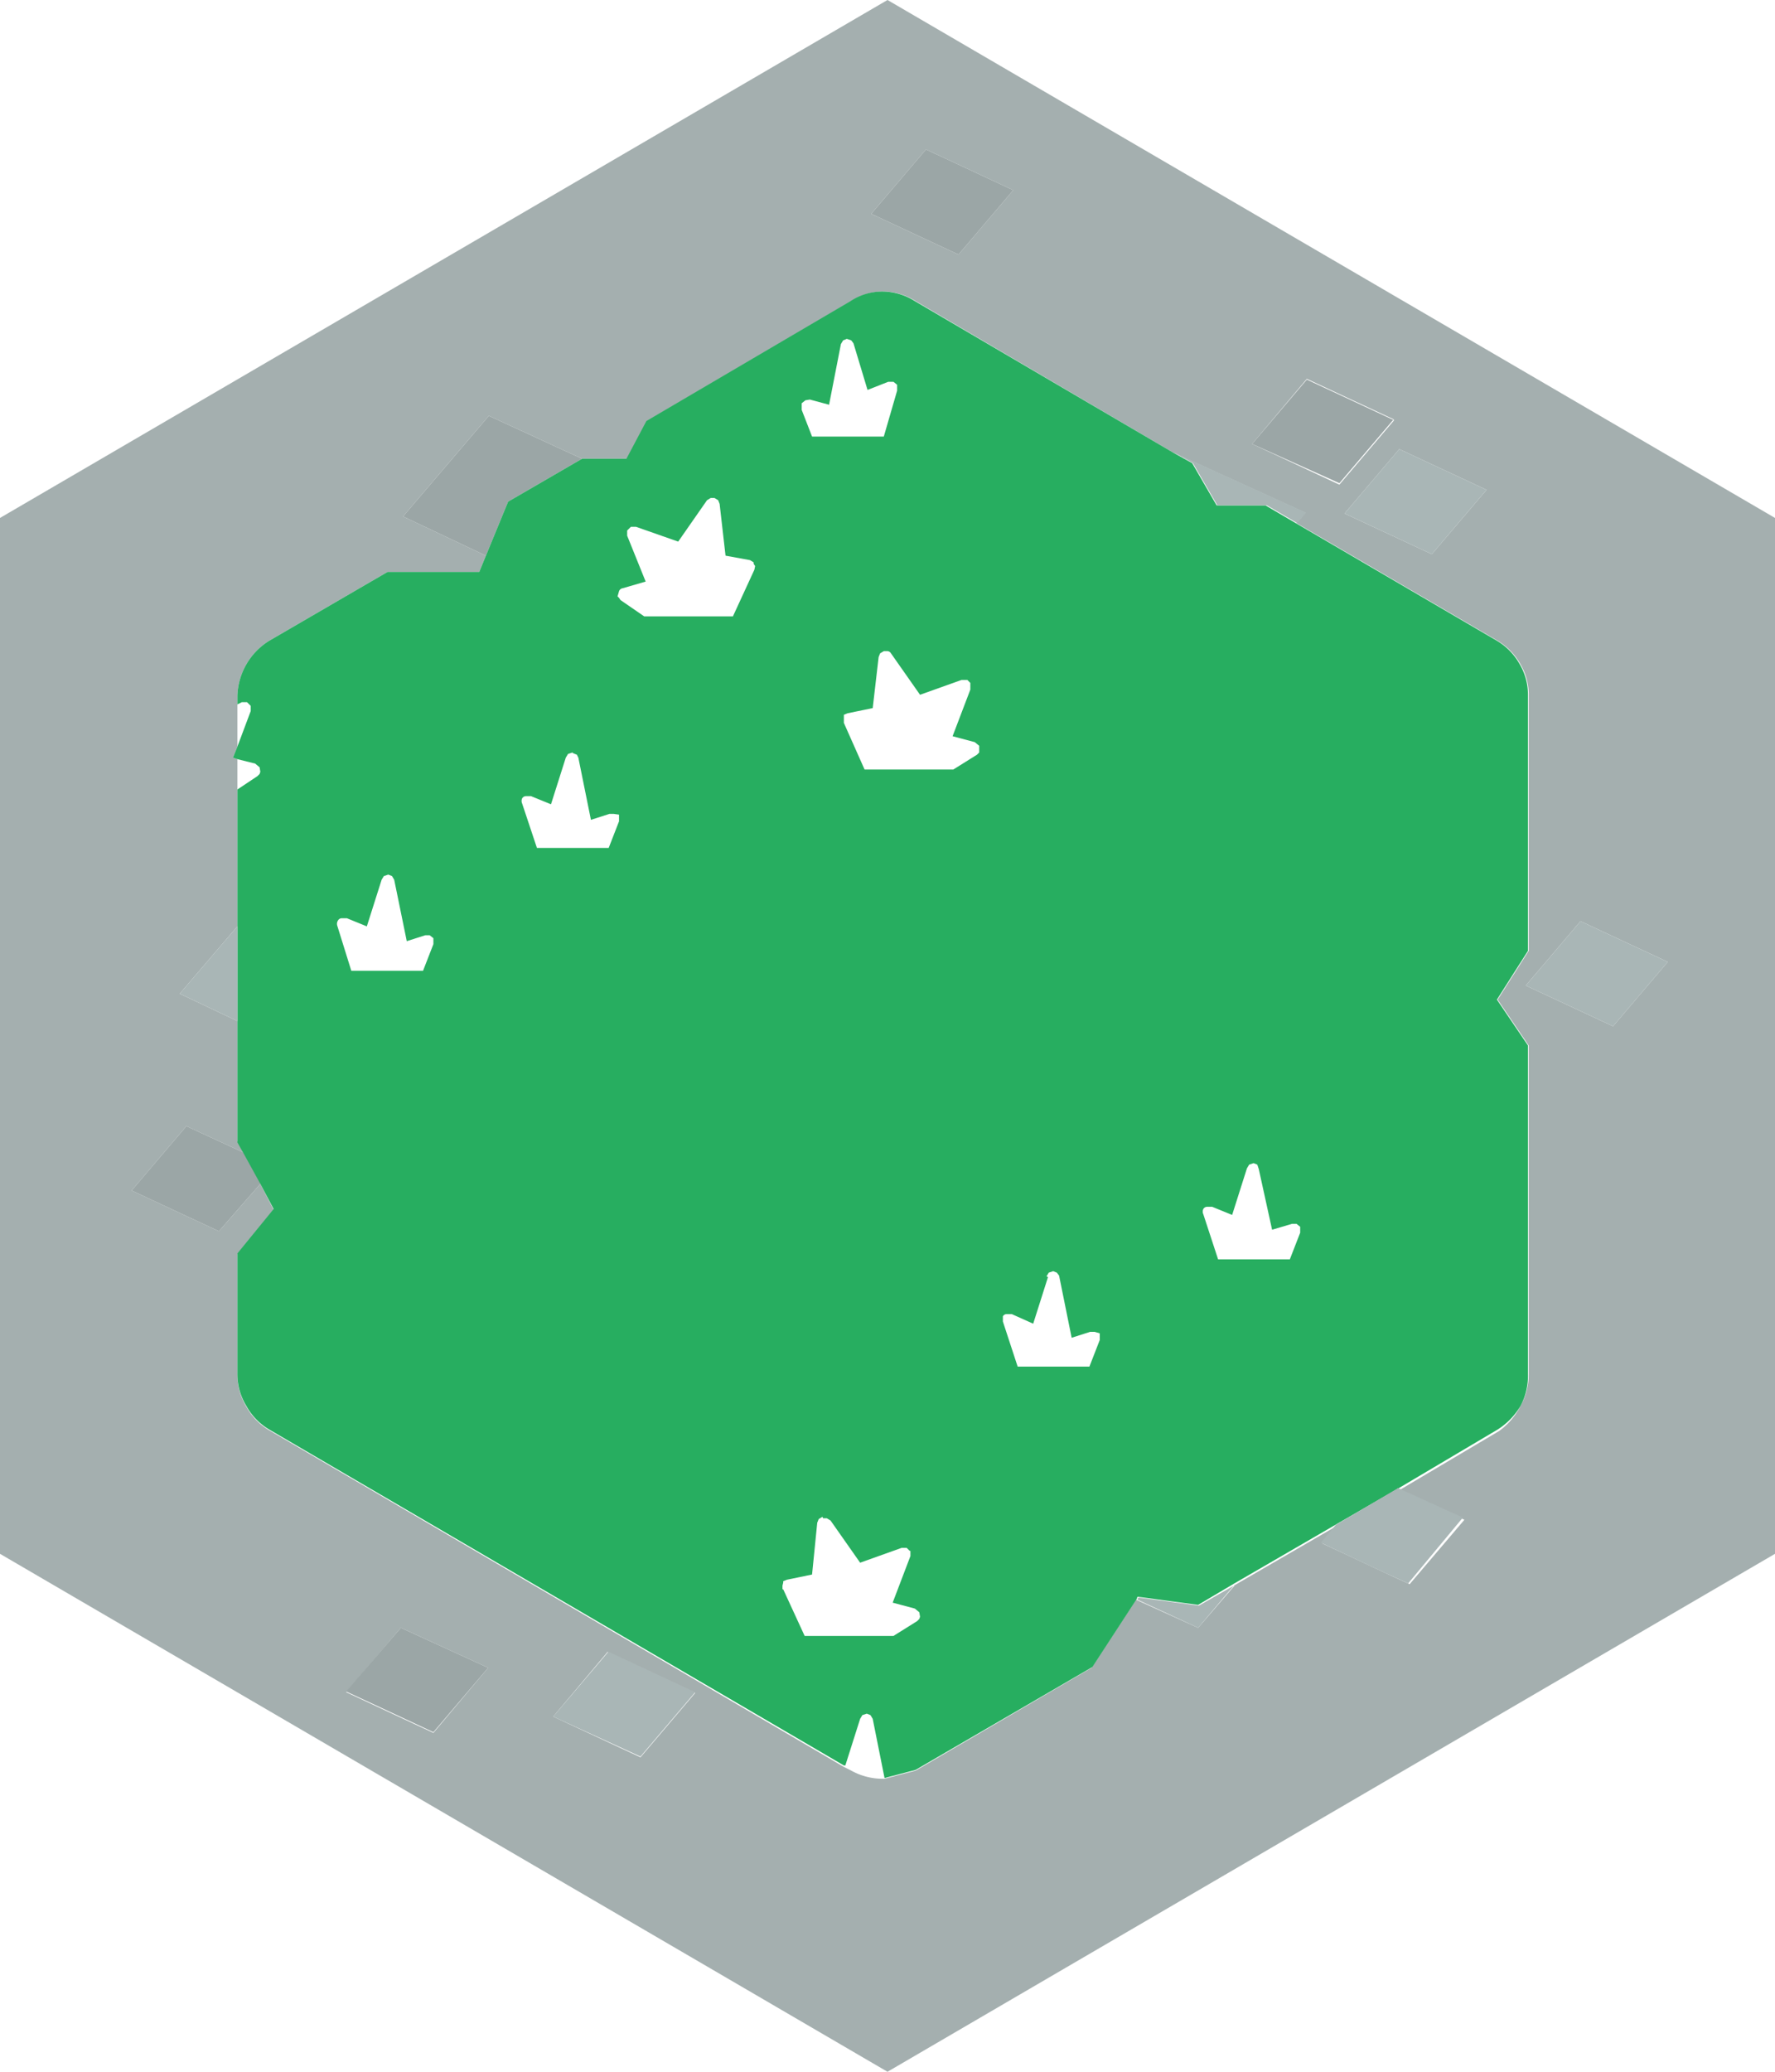 <svg xmlns="http://www.w3.org/2000/svg" xmlns:xlink="http://www.w3.org/1999/xlink" viewBox="0 0 120 140"><defs><style>.cls-1{fill:#a4afaf;}.cls-2{fill:#9ba6a6;}.cls-3{fill:#27ae60;}.cls-4{fill:url(#linear-gradient);}.cls-5{fill:url(#linear-gradient-2);}.cls-6{fill:url(#linear-gradient-3);}.cls-7{fill:url(#linear-gradient-4);}.cls-8{fill:#a9b6b6;}.cls-9{fill:url(#linear-gradient-5);}.cls-10{fill:url(#linear-gradient-6);}.cls-11{fill:url(#linear-gradient-7);}.cls-12{fill:url(#linear-gradient-8);}.cls-13{fill:url(#linear-gradient-9);}.cls-14{fill:url(#linear-gradient-10);}</style><linearGradient id="linear-gradient" x1="-819.2" y1="50.4" x2="819.2" y2="50.4" gradientTransform="matrix(0, 0, 0, 0, 14.09, 49.5)" gradientUnits="userSpaceOnUse"><stop offset="0" stop-color="#27ae60"/><stop offset="1" stop-color="#30c26d"/></linearGradient><linearGradient id="linear-gradient-2" x1="-819.2" y1="37.63" x2="819.2" y2="37.63" gradientTransform="matrix(0, 0, 0, 0, 47.59, 37.6)" xlink:href="#linear-gradient"/><linearGradient id="linear-gradient-3" x1="-819.2" y1="54.13" x2="819.2" y2="54.13" gradientTransform="matrix(0, 0, 0, 0, 39.47, 54.1)" xlink:href="#linear-gradient"/><linearGradient id="linear-gradient-4" x1="-819.2" y1="62.38" x2="819.2" y2="62.38" gradientTransform="matrix(0, 0, 0, 0, 27.02, 62.35)" xlink:href="#linear-gradient"/><linearGradient id="linear-gradient-5" x1="-819.2" y1="26.15" x2="819.2" y2="26.15" gradientTransform="matrix(0, 0, 0, 0, 58.37, 26.15)" xlink:href="#linear-gradient"/><linearGradient id="linear-gradient-6" x1="-819.2" y1="47.98" x2="819.2" y2="47.98" gradientTransform="matrix(0, 0, 0, 0, 62.74, 48)" xlink:href="#linear-gradient"/><linearGradient id="linear-gradient-7" x1="-819.2" y1="81.88" x2="819.2" y2="81.88" gradientTransform="matrix(0, 0, 0, 0, 85.47, 81.85)" xlink:href="#linear-gradient"/><linearGradient id="linear-gradient-8" x1="-819.2" y1="106.52" x2="819.2" y2="106.52" gradientTransform="matrix(0, 0, 0, 0, 58.59, 106.55)" xlink:href="#linear-gradient"/><linearGradient id="linear-gradient-9" x1="-819.2" y1="89.13" x2="819.2" y2="89.13" gradientTransform="matrix(0, 0, 0, 0, 71.97, 89.1)" xlink:href="#linear-gradient"/><linearGradient id="linear-gradient-10" x1="-819.2" y1="118" x2="819.2" y2="118" gradientTransform="matrix(0, 0, 0, 0, 59.37, 119.1)" xlink:href="#linear-gradient"/></defs><title>Asset 79</title><g id="Layer_2" data-name="Layer 2"><g id="Layer_1-2" data-name="Layer 1"><path class="cls-1" d="M39.35,31l-6.3-2.9-5.8,6.8,5.6,2.65-.45,1.1H26.2l-8,4.65A4.54,4.54,0,0,0,16.05,47v3.45l-.3.75.3.1V62.6l-3.9,4.55L16.05,69v8.1l.45.8-3.9-1.8L8.9,80.45l5.9,2.75L17.6,80l.9,1.75-2.45,3v8.15a4.11,4.11,0,0,0,.6,2.15,4.18,4.18,0,0,0,1.55,1.6l38.85,22.75.5.25a4.36,4.36,0,0,0,2.15.55h.1l2.1-.55,11.9-6.95,3-4.6L81,110l2.5-2.9,6.9-4-1,1.2c2,.93,3.93,1.85,5.9,2.75l3.7-4.35-4.4-2,6.75-4A4.75,4.75,0,0,0,102.8,95a4.36,4.36,0,0,0,.55-2.15V70.65l-2.1-3.1,2.1-3.3V47a4.07,4.07,0,0,0-.55-2.1,4.26,4.26,0,0,0-1.55-1.6l-13.6-7.95.6-.7-9-4.1L61.9,20.35a4.14,4.14,0,0,0-2.2-.65,3.9,3.9,0,0,0-2.15.65l-13.8,8.1L42.4,31h-3M0,35,60,0l60,35v70L60,140,0,105V35m94.25-6.65-5.9-2.75L84.65,30l5.9,2.75,3.7-4.35M90.9,34.7l5.9,2.75,3.7-4.35-5.9-2.75L90.9,34.7m-32-20.25,5.9,2.75,3.7-4.35L62.6,10.1l-3.7,4.35m50.15,54.9,3.7-4.35-5.9-2.75-3.7,4.35,5.9,2.75M33,112.7,27.1,110l-3.7,4.35,5.9,2.75L33,112.7m8.1-1.1L37.4,116l5.9,2.75,3.7-4.35-5.9-2.75"/><path class="cls-2" d="M32.85,37.55l-5.6-2.65,5.8-6.8,6.3,2.9-5,2.9-1.5,3.65M17.6,80,14.8,83.2,8.9,80.45l3.7-4.35,3.9,1.8,1.1,2m76.65-51.6-3.7,4.35L84.65,30l3.7-4.35,5.9,2.75M58.9,14.45l3.7-4.35,5.9,2.75L64.8,17.2l-5.9-2.75M33,112.7l-3.7,4.35-5.9-2.75L27.1,110,33,112.7"/><path class="cls-3" d="M39.35,31h3l1.35-2.55,13.8-8.1a3.9,3.9,0,0,1,2.15-.65,4.14,4.14,0,0,1,2.2.65l17.4,10.2,1.35.75,1.65,2.85h3.3l2.05,1.2,13.6,7.95a4.26,4.26,0,0,1,1.55,1.6,4.07,4.07,0,0,1,.55,2.1V64.25l-2.1,3.3,2.1,3.1v22.2A4.36,4.36,0,0,1,102.8,95a4.75,4.75,0,0,1-1.55,1.6l-6.75,4L90.35,103l-6.9,4L81,108.45l-4.1-.55-.05.15-3,4.6L61.9,119.6l-2.1.55-.8-4-.15-.25-.25-.1-.3.1-.15.25-1,3.15h-.1L18.2,96.6A4.18,4.18,0,0,1,16.65,95a4.11,4.11,0,0,1-.6-2.15V84.7l2.45-3L17.6,80l-1.1-2-.45-.8V53.35l1.35-.9.15-.15.05-.15-.05-.3-.3-.25-1.2-.3-.3-.1.3-.75.9-2.4V47.7l-.05-.05-.2-.2h-.35l-.3.15V47a4.54,4.54,0,0,1,2.15-3.7l8-4.65h6.2l.45-1.1,1.5-3.65,5-2.9m3.1,4.8-.05.05v.35l1.25,3.1-1.55.45a.31.31,0,0,0-.25.2l-.1.35.1.1.1.15,1.6,1.1h6L51,38.5l0,0,.05-.25-.1-.15,0-.1-.25-.15-1.65-.3-.4-3.5-.1-.25-.25-.15h-.25l-.25.15L45.85,36.6,43,35.6h-.35l-.2.2M38.7,50.85l-.3.1-.15.25-1,3.15L35.9,53.8h-.35a.3.3,0,0,0-.25.15v0a.42.42,0,0,0,0,.35l1,3h4.85l.7-1.8v-.45L41.5,55h-.3l-1.25.4L39.1,51.2,39,51l-.25-.1M26.5,59.2l-.25-.1-.3.1-.15.25-1,3.15-1.35-.55H23.1a.3.3,0,0,0-.25.15v0a.42.42,0,0,0-.05.35l.95,3.05H28.6l.7-1.8V63.4l-.25-.2h-.3l-1.25.4-.85-4.15-.15-.25M54.75,27l-.3.05-.25.2v.45l.7,1.8h4.85l.9-3.1V26l-.25-.2h-.35l-1.4.55L57.7,23.2,57.55,23l-.3-.1L57,23l-.15.25-.8,4.1L54.75,27M60,44l-.25,0-.25.15-.1.25L59,47.85l-1.7.35-.25.1,0,.1,0,.2v.25h0L58.45,52h6l1.6-1,.15-.15,0-.15,0-.3-.3-.25-1.5-.4,1.2-3.15V46.2l0-.05-.2-.2H65l-2.8,1-2-2.85A.3.3,0,0,0,60,44M85,78.7l-.25-.1-.3.1-.15.25-1,3.15-1.35-.55h-.35a.3.3,0,0,0-.25.15v0a.42.42,0,0,0,0,.35l1,3.05h4.85l.7-1.8V82.9l-.25-.2h-.3L86,83.1,85.1,79,85,78.7m-29.4,23.8-.25.15-.1.25-.35,3.5-1.7.35-.25.1,0,.1-.05.2v.25h.05l1.45,3.15h6l1.6-1,.15-.15.05-.15-.05-.3-.3-.25-1.5-.4,1.2-3.15v-.35l-.05,0-.2-.2h-.35l-2.8,1-2-2.85-.25-.15-.25,0m15.2-16.3-1,3.15L68.4,88.8h-.35a.3.3,0,0,0-.25.15v0l0,.35,1,3.05h4.85l.7-1.8v-.45L74,90h-.3l-1.25.4L71.6,86.2,71.45,86l-.25-.1-.3.1-.15.25"/><path class="cls-4" d="M16.05,53.35V51.3l1.2.3.3.25.05.3-.05.15-.15.15-1.35.9m0-2.9V47.6l.3-.15h.35l.2.2.05.05v.35l-.9,2.4"/><path class="cls-5" d="M42.45,35.8l.2-.2H43l2.85,1,1.95-2.85.25-.15h.25l.25.15.1.25.4,3.5,1.65.3L51,38l0,.1.1.15-.05.25,0,0-1.45,3.15h-6L42,40.55l-.1-.15-.1-.1.1-.35a.31.31,0,0,1,.25-.2l1.55-.45L42.4,36.2v-.35l.05-.05"/><path class="cls-6" d="M38.7,50.85,39,51l.15.25L40,55.35,41.2,55h.3l.25.2v.45l-.7,1.8H36.2l-1-3a.42.42,0,0,1,0-.35v0a.3.3,0,0,1,.25-.15h.35l1.35.55,1-3.15L38.4,51l.3-.1"/><path class="cls-7" d="M26.5,59.2l.15.25.85,4.15,1.25-.4h.3l.25.2v.45l-.7,1.8H23.75L22.8,62.6a.42.42,0,0,1,.05-.35v0a.3.3,0,0,1,.25-.15h.35l1.35.55,1-3.15L26,59.2l.3-.1.25.1"/><path class="cls-8" d="M79.3,30.55l9,4.1-.6.7-2.05-1.2H82.3L80.65,31.3l-1.35-.75m15.2,70,4.4,2L95.2,107c-2-.9-3.93-1.82-5.9-2.75l1-1.2,4.15-2.45m-11,6.5L81,110l-4.1-1.9.05-.15,4.1.55,2.45-1.4M16.05,69l-3.9-1.85,3.9-4.55V69M90.9,34.7l3.7-4.35,5.9,2.75-3.7,4.35L90.9,34.7m18.15,34.65-5.9-2.75,3.7-4.35,5.9,2.75-3.7,4.35M41.1,111.6l5.9,2.75-3.7,4.35L37.4,116l3.7-4.35"/><path class="cls-9" d="M54.75,27l1.25.4.8-4.1L57,23l.3-.15.3.1.15.25.95,3.15,1.4-.55h.35l.25.2v.35l-.9,3.1H54.9l-.7-1.8V27.2l.25-.2.3-.05"/><path class="cls-10" d="M60,44a.3.3,0,0,1,.25.15l2,2.85L65,46h.35l.2.2,0,.05v.35L64.4,49.7l1.5.4.3.25,0,.3,0,.15-.15.15-1.6,1h-6L57,48.85h0V48.6l0-.2,0-.1.25-.1,1.7-.35.35-3.5.1-.25L59.7,44,60,44"/><path class="cls-11" d="M85,78.7l.15.25L86,83.1l1.25-.4h.3l.25.2v.45l-.7,1.8H82.2l-1-3.05a.42.42,0,0,1,0-.35v0a.3.3,0,0,1,.25-.15h.35l1.35.55,1-3.15.15-.25.3-.1.25.1"/><path class="cls-12" d="M55.55,102.5l.25,0,.25.15,2,2.85,2.8-1h.35l.2.2.05,0v.35l-1.2,3.15,1.5.4.3.25.05.3-.05.15-.15.15-1.6,1h-6l-1.45-3.15H52.8v-.25l.05-.2,0-.1.25-.1,1.7-.35.35-3.5.1-.25.25-.15"/><path class="cls-13" d="M70.75,86.2,70.9,86l.3-.1.25.1.15.25.85,4.15L73.7,90H74l.25.2v.45l-.7,1.8H68.7l-1-3.05,0-.35v0a.3.3,0,0,1,.25-.15h.35l1.35.55,1-3.15"/><path class="cls-14" d="M59.8,120.15h-.1a4.36,4.36,0,0,1-2.15-.55l-.5-.25h.1l1-3.15.15-.25.3-.1.25.1.15.25.8,4"/></g></g></svg>